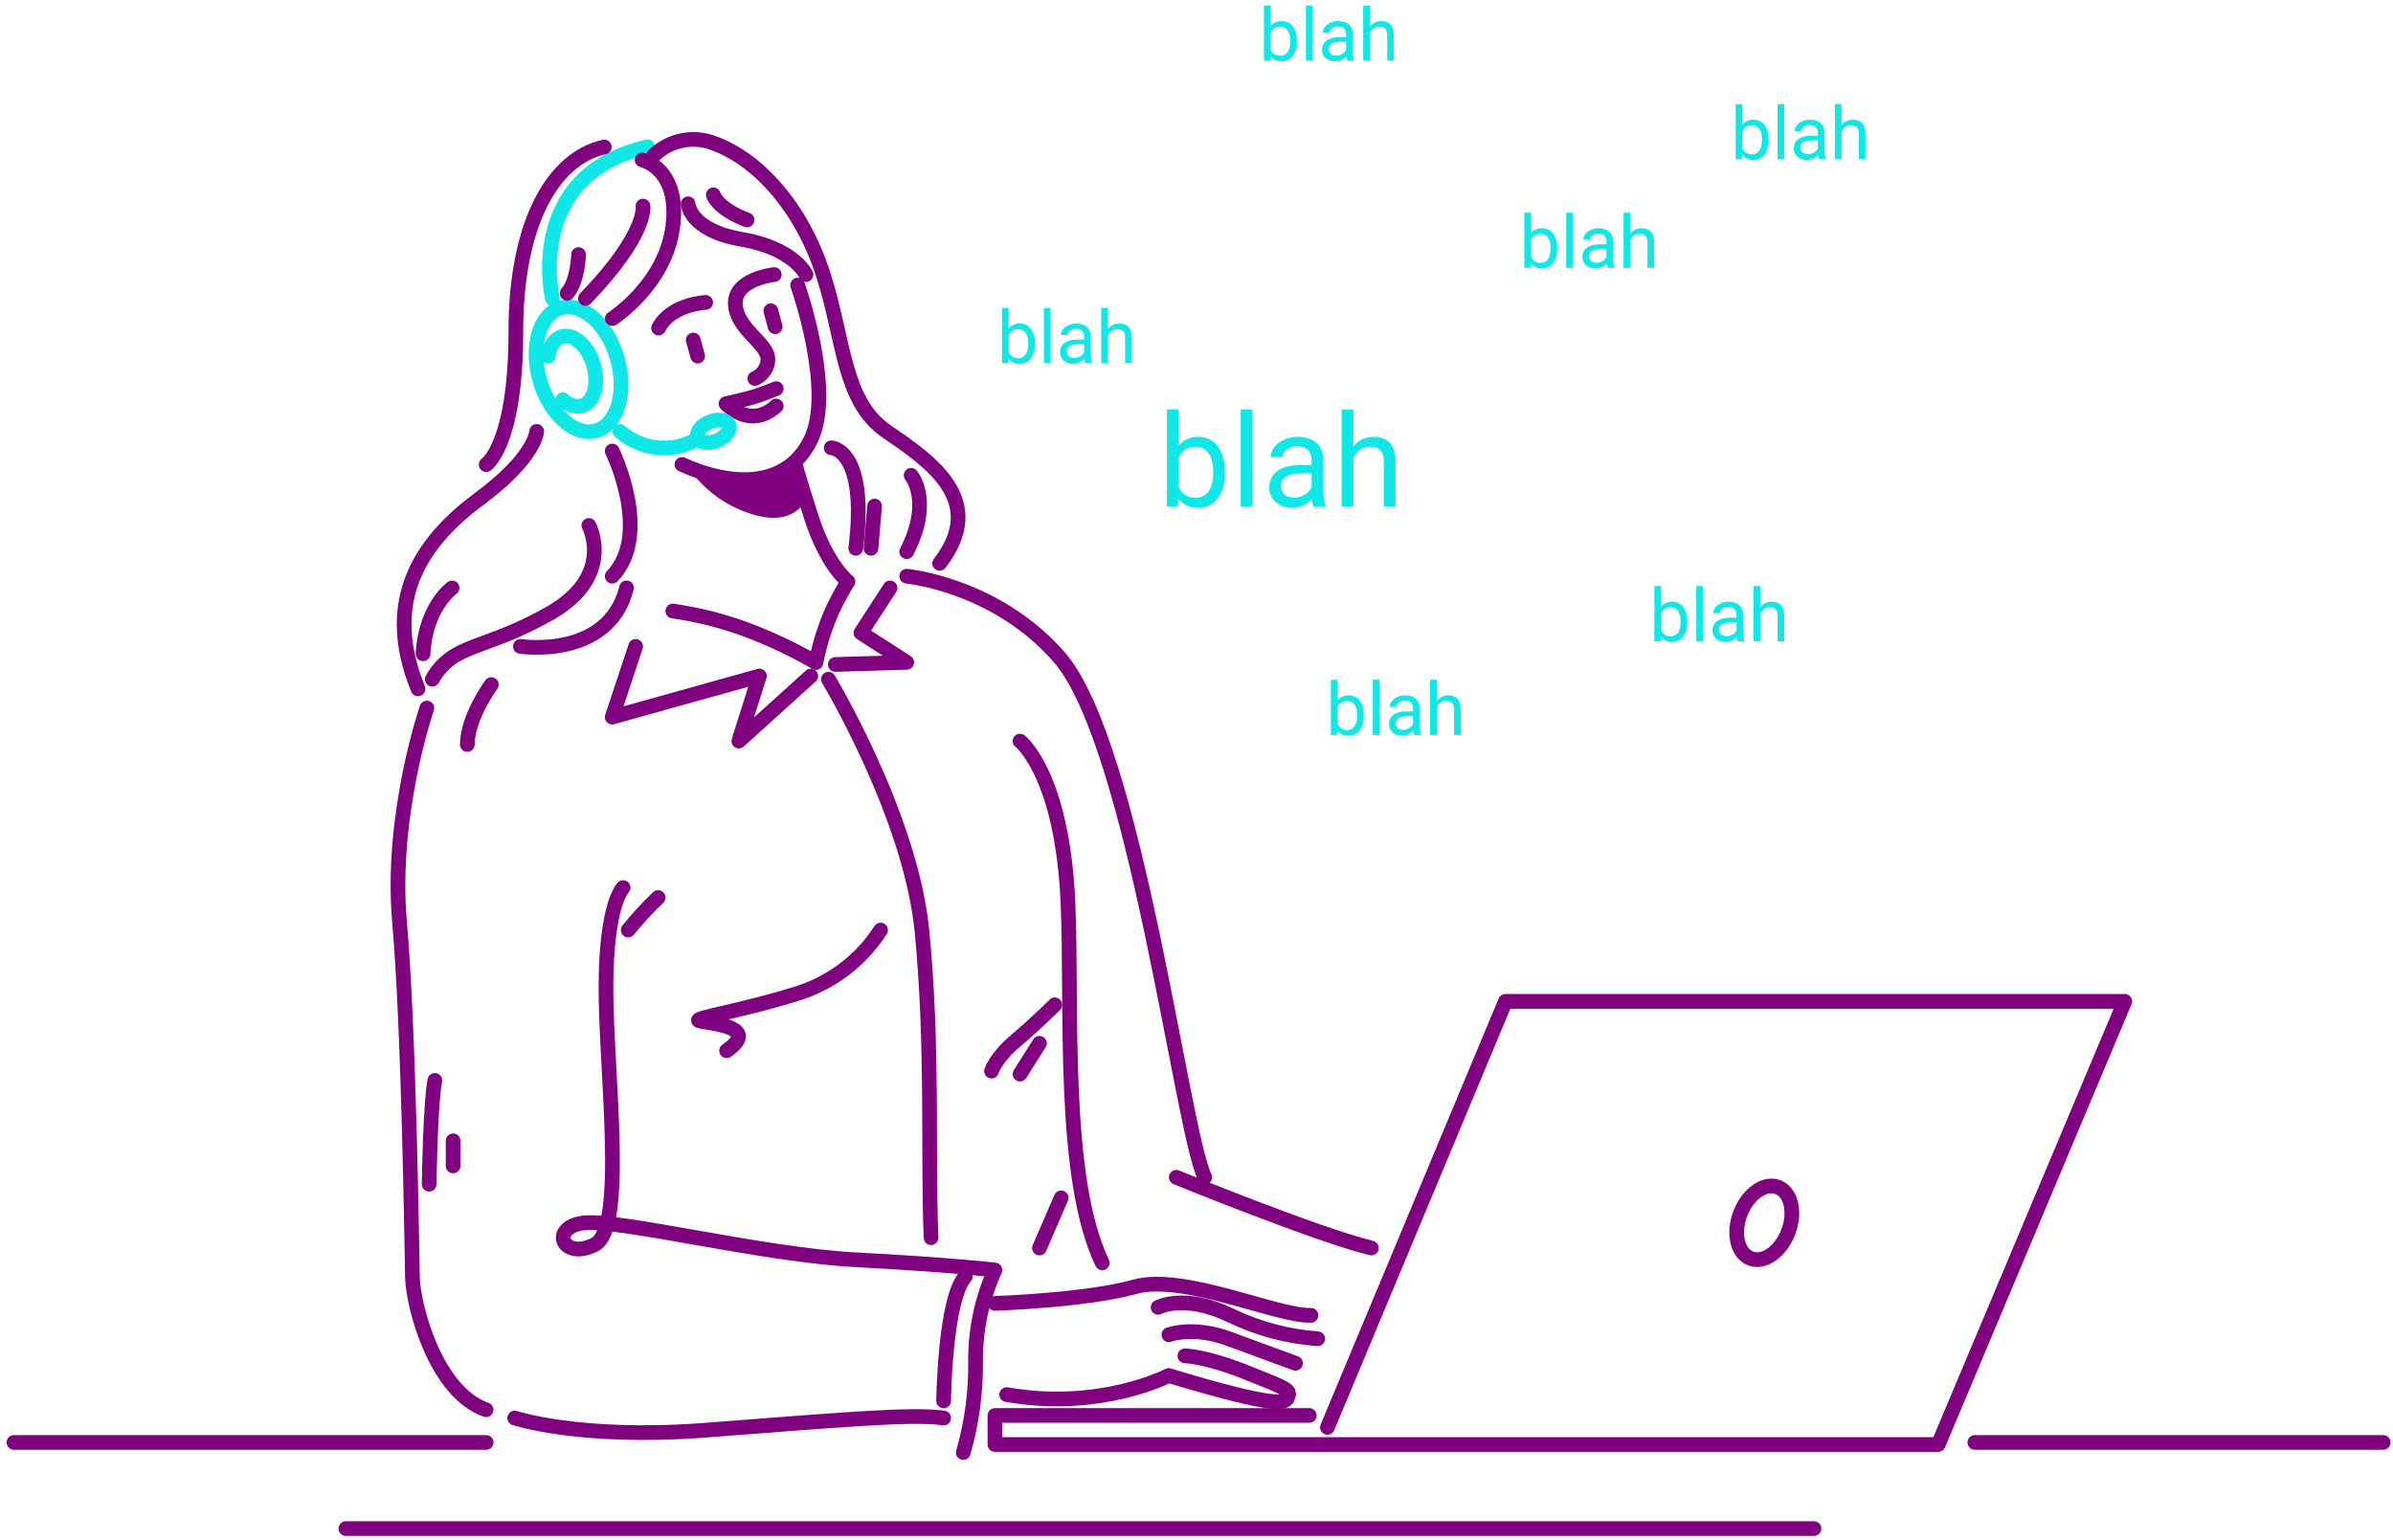 <svg width="244" height="157" viewBox="0 0 244 157" fill="none" xmlns="http://www.w3.org/2000/svg">
<path d="M43.525 72.205C43.525 72.205 39.774 83.07 40.737 94.005C41.7 104.939 41.987 127.264 42.056 130.265C42.125 133.266 44.457 141.987 49.558 143.756" stroke="#800180" stroke-width="1.5" stroke-linecap="round" stroke-linejoin="round"/>
<path d="M43.757 120.756C43.757 120.756 43.876 112.497 44.338 110.172" stroke="#800180" stroke-width="1.5" stroke-linecap="round" stroke-linejoin="round"/>
<path d="M46.201 116.335V118.892" stroke="#800180" stroke-width="1.5" stroke-linecap="round" stroke-linejoin="round"/>
<path d="M63.531 90.516C63.531 90.516 61.787 92.148 61.787 100.756C61.787 109.365 63.881 125.294 60.624 126.926C57.367 128.558 55.973 125.182 59.461 124.713C62.95 124.244 77.722 127.97 87.256 128.464C96.79 128.958 101.448 129.508 101.448 129.508C100.123 132.429 99.449 135.603 99.472 138.811C99.512 141.958 99.091 145.094 98.222 148.12" stroke="#800180" stroke-width="1.5" stroke-linecap="round" stroke-linejoin="round"/>
<path d="M52.484 144.6C52.484 144.6 59.111 146.807 71.79 145.85C84.468 144.894 92.958 144.106 96.215 144.6" stroke="#800180" stroke-width="1.5" stroke-linecap="round" stroke-linejoin="round"/>
<path d="M96.215 142.856C96.215 142.856 96.334 132.503 98.422 130.178" stroke="#800180" stroke-width="1.5" stroke-linecap="round" stroke-linejoin="round"/>
<path d="M89.788 94.843C87.811 97.919 84.818 100.204 81.33 101.301C75.484 103.133 70.508 103.833 71.296 104.095C72.083 104.358 77.748 104.614 74.084 107.146" stroke="#800180" stroke-width="1.5" stroke-linecap="round" stroke-linejoin="round"/>
<path d="M64.056 94.841C64.996 93.668 66.015 92.561 67.107 91.528" stroke="#800180" stroke-width="1.5" stroke-linecap="round" stroke-linejoin="round"/>
<path d="M50.096 69.81C50.096 69.81 47.652 73.124 47.652 75.918" stroke="#800180" stroke-width="1.5" stroke-linecap="round" stroke-linejoin="round"/>
<path d="M64.813 65.915L62.425 73.124L77.429 68.935L75.334 75.568L82.668 68.935" stroke="#800180" stroke-width="1.5" stroke-linecap="round" stroke-linejoin="round"/>
<path d="M68.601 62.309C71.142 62.67 73.638 63.298 76.047 64.184C78.521 65.108 80.914 66.237 83.199 67.56C83.548 65.761 84.095 64.006 84.831 62.327C85.313 61.288 85.856 60.277 86.456 59.301C86.456 59.301 84.306 57.676 82.705 52.675C81.105 47.673 81.105 47.379 81.105 47.379" stroke="#800180" stroke-width="1.5" stroke-linecap="round" stroke-linejoin="round"/>
<path d="M84.468 69.26C84.468 69.26 92.839 83.157 94.002 94.892C95.165 106.626 94.584 117.836 94.934 126.213" stroke="#800180" stroke-width="1.5" stroke-linecap="round" stroke-linejoin="round"/>
<path d="M85.168 67.759L92.452 67.54L87.782 64.533L90.751 59.951" stroke="#800180" stroke-width="1.5" stroke-linecap="round" stroke-linejoin="round"/>
<path d="M104.005 75.569C104.005 75.569 108.312 78.882 108.894 92.023C109.356 102.532 108.2 120.056 112.388 128.777" stroke="#800180" stroke-width="1.5" stroke-linecap="round" stroke-linejoin="round"/>
<path d="M107.556 102.463C107.556 102.463 105.68 104.339 103.598 106.095C101.517 107.852 101.098 109.221 101.098 109.221" stroke="#800180" stroke-width="1.5" stroke-linecap="round" stroke-linejoin="round"/>
<path d="M105.987 106.389L104.005 109.527" stroke="#800180" stroke-width="1.5" stroke-linecap="round" stroke-linejoin="round"/>
<path d="M92.452 58.758C92.452 58.758 101.542 59.602 108.006 67.016C115.758 75.919 120.51 115.373 122.848 120.056" stroke="#800180" stroke-width="1.5" stroke-linecap="round" stroke-linejoin="round"/>
<path d="M101.448 132.909C101.448 132.909 110.694 132.615 115.696 131.221C120.697 129.827 130.237 134.247 133.669 134.128" stroke="#800180" stroke-width="1.5" stroke-linecap="round" stroke-linejoin="round"/>
<path d="M118.084 133.315C118.084 133.315 120.76 131.865 125.467 134.134C128.254 135.487 131.273 136.295 134.363 136.516" stroke="#800180" stroke-width="1.5" stroke-linecap="round" stroke-linejoin="round"/>
<path d="M119.184 136.104C119.184 136.104 121.685 135.178 125.292 136.516C128.899 137.854 132.094 139.017 132.094 139.017" stroke="#800180" stroke-width="1.5" stroke-linecap="round" stroke-linejoin="round"/>
<path d="M120.816 138.26C120.816 138.26 122.848 138.26 127.068 139.942C131.287 141.624 131.606 141.724 131.319 142.443C131.081 143.024 130.794 143.781 119.159 140.267C119.159 140.267 112.238 143.899 102.642 142.211" stroke="#800180" stroke-width="1.5" stroke-linecap="round" stroke-linejoin="round"/>
<path d="M133.494 144.337H101.448V147.3H197.631L216.649 102.113H153.5L135.351 145.556" stroke="#800180" stroke-width="1.5" stroke-linecap="round" stroke-linejoin="round"/>
<path d="M182.341 125.622C183.104 123.611 182.626 121.564 181.274 121.051C179.921 120.538 178.206 121.752 177.443 123.763C176.68 125.774 177.157 127.821 178.51 128.334C179.863 128.847 181.578 127.633 182.341 125.622Z" stroke="#800180" stroke-width="1.5" stroke-linecap="round" stroke-linejoin="round"/>
<path d="M49.571 147.088H1.42" stroke="#800180" stroke-width="1.5" stroke-linecap="round" stroke-linejoin="round"/>
<path d="M243 147.088H201.363" stroke="#800180" stroke-width="1.5" stroke-linecap="round" stroke-linejoin="round"/>
<path d="M35.267 155.872H184.959" stroke="#800180" stroke-width="1.5" stroke-linecap="round" stroke-linejoin="round"/>
<path d="M108.2 122.149L105.987 127.263" stroke="#800180" stroke-width="1.5" stroke-linecap="round" stroke-linejoin="round"/>
<path d="M119.941 120.055C119.941 120.055 134.482 125.988 139.834 127.263" stroke="#800180" stroke-width="1.5" stroke-linecap="round" stroke-linejoin="round"/>
<path d="M81.33 29.073C81.33 29.073 85.137 39.801 82.661 44.859C80.186 49.917 74.434 49.598 69.533 47.36" stroke="#800180" stroke-width="1.5" stroke-linecap="round" stroke-linejoin="round"/>
<path d="M70.164 47.63C71.69 49.883 73.929 51.556 76.522 52.381C80.98 53.862 82.149 50.98 82.149 50.98L80.717 47.379C80.717 47.379 78.717 50.574 70.164 47.63Z" fill="#800180"/>
<path d="M79.148 39.627C79.148 39.627 77.698 40.215 76.847 40.471C75.997 40.728 74.028 41.165 74.028 41.165C74.028 41.165 76.472 43.841 79.148 41.403" stroke="#800180" stroke-width="1.5" stroke-linecap="round" stroke-linejoin="round"/>
<path d="M78.948 27.998C78.948 27.998 74.847 28.43 74.978 31.024C75.109 33.619 78.398 35.032 78.298 36.719C78.272 37.125 78.134 37.516 77.899 37.847C77.664 38.178 77.341 38.437 76.966 38.595" stroke="#800180" stroke-width="1.5" stroke-linecap="round" stroke-linejoin="round"/>
<path d="M78.598 31.688L79.035 33.313" stroke="#800180" stroke-width="1.5" stroke-linecap="round" stroke-linejoin="round"/>
<path d="M70.683 34.675L71.139 36.313" stroke="#800180" stroke-width="1.5" stroke-linecap="round" stroke-linejoin="round"/>
<path d="M71.952 30.837C71.952 30.837 68.395 31.012 67.151 33.456" stroke="#800180" stroke-width="1.5" stroke-linecap="round" stroke-linejoin="round"/>
<path d="M60.795 43.918C62.971 43.29 63.927 39.979 62.929 36.522C61.931 33.065 59.358 30.772 57.182 31.401C55.006 32.029 54.051 35.34 55.048 38.797C56.046 42.253 58.619 44.546 60.795 43.918Z" stroke="#10E8E8" stroke-width="1.5" stroke-linecap="round" stroke-linejoin="round"/>
<path d="M57.398 40.758C57.637 41.019 57.939 41.214 58.275 41.323C58.612 41.433 58.971 41.453 59.317 41.383C60.568 41.027 61.08 39.158 60.518 37.213C59.955 35.269 58.505 33.975 57.279 34.325C56.535 34.538 56.029 35.306 55.898 36.313" stroke="#10E8E8" stroke-width="1.5" stroke-linecap="round" stroke-linejoin="round"/>
<path d="M63.212 43.989C64.254 44.902 65.549 45.476 66.925 45.634C68.301 45.793 69.692 45.529 70.914 44.877" stroke="#10E8E8" stroke-width="1.5" stroke-linecap="round" stroke-linejoin="round"/>
<path d="M73.118 44.933C73.995 44.577 74.533 43.864 74.32 43.339C74.107 42.814 73.224 42.677 72.347 43.033C71.47 43.388 70.932 44.102 71.145 44.627C71.358 45.151 72.241 45.288 73.118 44.933Z" stroke="#10E8E8" stroke-width="1.5" stroke-linecap="round" stroke-linejoin="round"/>
<path d="M56.323 30.437C56.323 30.437 53.353 17.877 66.032 14.97" stroke="#10E8E8" stroke-width="1.5" stroke-linecap="round" stroke-linejoin="round"/>
<path d="M62.425 45.991C62.425 45.991 66.557 54.425 62.425 58.757" stroke="#800180" stroke-width="1.5" stroke-linecap="round" stroke-linejoin="round"/>
<path d="M60.043 53.581C60.043 53.581 62.812 58.732 56.017 62.571C49.221 66.409 46.258 65.509 44.076 69.26" stroke="#800180" stroke-width="1.5" stroke-linecap="round" stroke-linejoin="round"/>
<path d="M54.722 43.989C54.722 43.989 54.635 46.603 48.877 50.866C43.119 55.13 38.874 61.069 42.625 70.247" stroke="#800180" stroke-width="1.5" stroke-linecap="round" stroke-linejoin="round"/>
<path d="M46.095 59.951C46.095 59.951 43.394 61.87 43.132 66.665" stroke="#800180" stroke-width="1.5" stroke-linecap="round" stroke-linejoin="round"/>
<path d="M53.066 65.915C53.066 65.915 62.049 67.278 63.881 59.951" stroke="#800180" stroke-width="1.5" stroke-linecap="round" stroke-linejoin="round"/>
<path d="M49.571 47.379C49.571 47.379 52.597 45.416 52.597 33.831C52.597 22.578 56.485 16.12 61.612 14.989" stroke="#800180" stroke-width="1.5" stroke-linecap="round" stroke-linejoin="round"/>
<path d="M66.669 15.839C67.459 15.079 68.448 14.558 69.521 14.337C70.594 14.116 71.708 14.203 72.734 14.588C77.304 16.22 81.761 21.178 83.943 28.005C86.125 34.831 85.95 40.939 90.401 43.99C94.852 47.041 100.779 51.023 95.809 57.45" stroke="#800180" stroke-width="1.5" stroke-linecap="round" stroke-linejoin="round"/>
<path d="M65.475 16.308C65.475 16.308 69.37 17.177 68.601 23.11C67.832 29.043 62.437 32.488 62.437 32.488" stroke="#800180" stroke-width="1.5" stroke-linecap="round" stroke-linejoin="round"/>
<path d="M65.557 21.014C65.557 21.014 66.088 23.809 59.693 30.436" stroke="#800180" stroke-width="1.5" stroke-linecap="round" stroke-linejoin="round"/>
<path d="M58.992 25.96C58.992 25.96 58.936 28.636 57.83 29.911" stroke="#800180" stroke-width="1.5" stroke-linecap="round" stroke-linejoin="round"/>
<path d="M70.164 20.784C70.164 20.784 70.277 23.485 75.628 24.404C80.98 25.323 82.18 27.999 82.18 27.999" stroke="#800180" stroke-width="1.5" stroke-linecap="round" stroke-linejoin="round"/>
<path d="M72.734 19.871C72.734 19.871 73.115 21.265 76.172 22.428" stroke="#800180" stroke-width="1.5" stroke-linecap="round" stroke-linejoin="round"/>
<path d="M84.756 45.666C84.756 45.666 88.507 45.734 87.256 55.912" stroke="#800180" stroke-width="1.5" stroke-linecap="round" stroke-linejoin="round"/>
<path d="M92.902 48.467C92.902 48.467 95.121 51.068 92.452 56.257" stroke="#800180" stroke-width="1.5" stroke-linecap="round" stroke-linejoin="round"/>
<path d="M89.176 51.606L88.807 55.913" stroke="#800180" stroke-width="1.5" stroke-linecap="round" stroke-linejoin="round"/>
<path d="M124.895 48.243C124.895 49.309 124.65 50.167 124.16 50.816C123.67 51.461 123.012 51.784 122.186 51.784C121.305 51.784 120.623 51.472 120.141 50.849L120.083 51.655H118.987V41.747H120.18V45.443C120.662 44.846 121.326 44.547 122.173 44.547C123.02 44.547 123.685 44.867 124.166 45.508C124.652 46.148 124.895 47.026 124.895 48.139V48.243ZM123.702 48.107C123.702 47.294 123.545 46.667 123.231 46.224C122.917 45.781 122.466 45.559 121.876 45.559C121.09 45.559 120.524 45.925 120.18 46.656V49.675C120.546 50.406 121.115 50.771 121.889 50.771C122.461 50.771 122.906 50.55 123.225 50.107C123.543 49.664 123.702 48.997 123.702 48.107Z" fill="#10E8E8"/>
<path d="M127.701 51.655H126.508V41.747H127.701V51.655Z" fill="#10E8E8"/>
<path d="M133.925 51.655C133.857 51.517 133.801 51.272 133.758 50.919C133.203 51.496 132.541 51.784 131.771 51.784C131.083 51.784 130.518 51.59 130.075 51.203C129.636 50.812 129.417 50.317 129.417 49.72C129.417 48.993 129.692 48.43 130.242 48.03C130.797 47.626 131.575 47.423 132.577 47.423H133.738V46.875C133.738 46.458 133.614 46.127 133.364 45.882C133.115 45.633 132.747 45.508 132.261 45.508C131.836 45.508 131.479 45.615 131.191 45.83C130.902 46.045 130.758 46.305 130.758 46.611H129.559C129.559 46.262 129.681 45.927 129.926 45.605C130.176 45.278 130.511 45.02 130.933 44.831C131.358 44.641 131.825 44.547 132.332 44.547C133.136 44.547 133.766 44.749 134.222 45.153C134.678 45.553 134.914 46.105 134.932 46.811V50.023C134.932 50.664 135.013 51.173 135.177 51.552V51.655H133.925ZM131.945 50.745C132.319 50.745 132.674 50.649 133.009 50.455C133.345 50.261 133.588 50.01 133.738 49.7V48.268H132.803C131.341 48.268 130.61 48.696 130.61 49.552C130.61 49.926 130.735 50.218 130.984 50.429C131.234 50.64 131.554 50.745 131.945 50.745Z" fill="#10E8E8"/>
<path d="M137.995 45.521C138.524 44.871 139.212 44.547 140.06 44.547C141.534 44.547 142.278 45.379 142.291 47.043V51.655H141.098V47.036C141.094 46.533 140.978 46.161 140.75 45.921C140.526 45.68 140.176 45.559 139.698 45.559C139.311 45.559 138.972 45.663 138.679 45.869C138.387 46.075 138.159 46.346 137.995 46.682V51.655H136.802V41.747H137.995V45.521Z" fill="#10E8E8"/>
<path d="M132.236 4.248C132.236 4.854 132.097 5.341 131.819 5.71C131.54 6.076 131.167 6.259 130.698 6.259C130.197 6.259 129.81 6.082 129.536 5.728L129.504 6.186H128.881V0.56H129.558V2.659C129.832 2.319 130.209 2.149 130.69 2.149C131.171 2.149 131.549 2.331 131.822 2.695C132.098 3.059 132.236 3.557 132.236 4.19V4.248ZM131.559 4.171C131.559 3.71 131.469 3.353 131.291 3.102C131.113 2.85 130.856 2.724 130.522 2.724C130.075 2.724 129.754 2.932 129.558 3.347V5.062C129.766 5.477 130.09 5.684 130.529 5.684C130.854 5.684 131.107 5.559 131.287 5.307C131.468 5.055 131.559 4.677 131.559 4.171Z" fill="#10E8E8"/>
<path d="M133.83 6.186H133.152V0.56H133.83V6.186Z" fill="#10E8E8"/>
<path d="M137.365 6.186C137.326 6.108 137.294 5.969 137.269 5.769C136.954 6.096 136.578 6.259 136.141 6.259C135.75 6.259 135.429 6.15 135.178 5.93C134.929 5.707 134.804 5.427 134.804 5.087C134.804 4.674 134.96 4.355 135.273 4.127C135.588 3.898 136.03 3.783 136.599 3.783H137.258V3.472C137.258 3.235 137.188 3.047 137.046 2.908C136.904 2.766 136.695 2.695 136.42 2.695C136.178 2.695 135.975 2.756 135.811 2.878C135.648 3 135.566 3.148 135.566 3.322H134.885C134.885 3.124 134.954 2.933 135.093 2.75C135.235 2.565 135.426 2.418 135.665 2.311C135.907 2.203 136.172 2.149 136.46 2.149C136.916 2.149 137.274 2.264 137.533 2.494C137.792 2.721 137.926 3.035 137.936 3.435V5.259C137.936 5.623 137.982 5.913 138.075 6.128V6.186H137.365ZM136.24 5.67C136.452 5.67 136.654 5.615 136.844 5.505C137.035 5.395 137.173 5.252 137.258 5.076V4.263H136.727C135.897 4.263 135.482 4.506 135.482 4.992C135.482 5.204 135.553 5.37 135.694 5.49C135.836 5.61 136.018 5.67 136.24 5.67Z" fill="#10E8E8"/>
<path d="M139.676 2.703C139.976 2.334 140.367 2.149 140.848 2.149C141.686 2.149 142.108 2.622 142.116 3.567V6.186H141.438V3.563C141.436 3.278 141.37 3.066 141.24 2.93C141.113 2.793 140.914 2.724 140.643 2.724C140.423 2.724 140.23 2.783 140.064 2.9C139.898 3.018 139.769 3.171 139.676 3.362V6.186H138.998V0.56H139.676V2.703Z" fill="#10E8E8"/>
<path d="M105.522 35.088C105.522 35.694 105.383 36.181 105.105 36.55C104.826 36.916 104.453 37.099 103.984 37.099C103.483 37.099 103.096 36.922 102.823 36.568L102.79 37.026H102.167V31.4H102.845V33.499C103.118 33.159 103.496 32.989 103.977 32.989C104.458 32.989 104.835 33.171 105.109 33.535C105.385 33.899 105.522 34.397 105.522 35.03V35.088ZM104.845 35.011C104.845 34.55 104.756 34.193 104.577 33.942C104.399 33.69 104.143 33.565 103.808 33.565C103.361 33.565 103.04 33.772 102.845 34.187V35.902C103.052 36.317 103.376 36.524 103.815 36.524C104.14 36.524 104.393 36.399 104.574 36.147C104.754 35.895 104.845 35.517 104.845 35.011Z" fill="#10E8E8"/>
<path d="M107.116 37.026H106.438V31.4H107.116V37.026Z" fill="#10E8E8"/>
<path d="M110.651 37.026C110.612 36.948 110.58 36.809 110.556 36.609C110.241 36.936 109.865 37.099 109.427 37.099C109.037 37.099 108.716 36.99 108.464 36.77C108.215 36.548 108.09 36.267 108.09 35.927C108.09 35.515 108.247 35.195 108.559 34.968C108.874 34.738 109.316 34.623 109.885 34.623H110.545V34.312C110.545 34.075 110.474 33.887 110.332 33.748C110.191 33.606 109.982 33.535 109.706 33.535C109.464 33.535 109.261 33.596 109.098 33.718C108.934 33.84 108.852 33.988 108.852 34.162H108.171C108.171 33.964 108.241 33.773 108.38 33.59C108.521 33.405 108.712 33.258 108.951 33.151C109.193 33.043 109.458 32.989 109.746 32.989C110.203 32.989 110.561 33.104 110.819 33.334C111.078 33.561 111.213 33.875 111.222 34.275V36.099C111.222 36.463 111.269 36.753 111.362 36.968V37.026H110.651ZM109.526 36.51C109.739 36.51 109.94 36.455 110.131 36.345C110.321 36.235 110.459 36.092 110.545 35.916V35.103H110.013C109.183 35.103 108.768 35.346 108.768 35.832C108.768 36.044 108.839 36.211 108.98 36.33C109.122 36.45 109.304 36.51 109.526 36.51Z" fill="#10E8E8"/>
<path d="M112.962 33.543C113.263 33.174 113.653 32.989 114.135 32.989C114.972 32.989 115.395 33.462 115.402 34.407V37.026H114.724V34.403C114.722 34.118 114.656 33.907 114.526 33.77C114.399 33.633 114.2 33.565 113.929 33.565C113.71 33.565 113.517 33.623 113.351 33.74C113.185 33.858 113.055 34.011 112.962 34.202V37.026H112.285V31.4H112.962V33.543Z" fill="#10E8E8"/>
<path d="M180.331 14.302C180.331 14.907 180.192 15.394 179.913 15.763C179.635 16.13 179.261 16.313 178.792 16.313C178.292 16.313 177.905 16.136 177.631 15.781L177.598 16.239H176.975V10.613H177.653V12.712C177.927 12.372 178.304 12.203 178.785 12.203C179.266 12.203 179.643 12.384 179.917 12.748C180.193 13.112 180.331 13.611 180.331 14.243V14.302ZM179.653 14.225C179.653 13.763 179.564 13.406 179.386 13.155C179.208 12.903 178.951 12.778 178.617 12.778C178.17 12.778 177.849 12.985 177.653 13.4V15.115C177.861 15.53 178.184 15.738 178.624 15.738C178.949 15.738 179.201 15.612 179.382 15.36C179.563 15.109 179.653 14.73 179.653 14.225Z" fill="#10E8E8"/>
<path d="M181.924 16.239H181.247V10.613H181.924V16.239Z" fill="#10E8E8"/>
<path d="M185.459 16.239C185.42 16.161 185.388 16.022 185.364 15.822C185.049 16.149 184.673 16.313 184.236 16.313C183.845 16.313 183.524 16.203 183.272 15.983C183.023 15.761 182.899 15.48 182.899 15.14C182.899 14.728 183.055 14.408 183.368 14.181C183.683 13.951 184.125 13.836 184.694 13.836H185.353V13.525C185.353 13.288 185.282 13.1 185.141 12.961C184.999 12.819 184.79 12.748 184.514 12.748C184.272 12.748 184.07 12.809 183.906 12.932C183.742 13.054 183.661 13.201 183.661 13.375H182.979C182.979 13.177 183.049 12.986 183.188 12.803C183.33 12.618 183.52 12.471 183.76 12.364C184.001 12.256 184.266 12.203 184.554 12.203C185.011 12.203 185.369 12.317 185.628 12.547C185.887 12.774 186.021 13.088 186.031 13.488V15.313C186.031 15.677 186.077 15.966 186.17 16.181V16.239H185.459ZM184.335 15.723C184.547 15.723 184.749 15.668 184.939 15.558C185.13 15.448 185.268 15.305 185.353 15.129V14.316H184.822C183.992 14.316 183.576 14.559 183.576 15.045C183.576 15.258 183.647 15.424 183.789 15.543C183.931 15.663 184.112 15.723 184.335 15.723Z" fill="#10E8E8"/>
<path d="M187.771 12.756C188.071 12.387 188.462 12.203 188.943 12.203C189.781 12.203 190.203 12.675 190.21 13.62V16.239H189.533V13.617C189.53 13.331 189.464 13.12 189.335 12.983C189.208 12.846 189.009 12.778 188.738 12.778C188.518 12.778 188.325 12.836 188.159 12.954C187.993 13.071 187.864 13.225 187.771 13.415V16.239H187.093V10.613H187.771V12.756Z" fill="#10E8E8"/>
<path d="M139.057 73.005C139.057 73.611 138.918 74.098 138.639 74.467C138.361 74.833 137.987 75.016 137.518 75.016C137.018 75.016 136.631 74.839 136.357 74.485L136.324 74.943H135.701V69.317H136.379V71.416C136.653 71.076 137.03 70.906 137.511 70.906C137.992 70.906 138.369 71.088 138.643 71.452C138.919 71.816 139.057 72.314 139.057 72.947V73.005ZM138.379 72.928C138.379 72.467 138.29 72.11 138.112 71.859C137.933 71.607 137.677 71.482 137.343 71.482C136.896 71.482 136.574 71.689 136.379 72.104V73.819C136.587 74.234 136.91 74.441 137.35 74.441C137.675 74.441 137.927 74.316 138.108 74.064C138.289 73.812 138.379 73.434 138.379 72.928Z" fill="#10E8E8"/>
<path d="M140.65 74.943H139.973V69.317H140.65V74.943Z" fill="#10E8E8"/>
<path d="M144.185 74.943C144.146 74.865 144.114 74.726 144.09 74.526C143.775 74.853 143.399 75.016 142.962 75.016C142.571 75.016 142.25 74.907 141.998 74.687C141.749 74.465 141.625 74.184 141.625 73.844C141.625 73.432 141.781 73.112 142.094 72.885C142.409 72.655 142.851 72.54 143.42 72.54H144.079V72.229C144.079 71.992 144.008 71.804 143.867 71.665C143.725 71.523 143.516 71.452 143.24 71.452C142.998 71.452 142.796 71.513 142.632 71.635C142.468 71.757 142.387 71.905 142.387 72.079H141.705C141.705 71.881 141.775 71.69 141.914 71.507C142.056 71.322 142.246 71.175 142.486 71.068C142.727 70.96 142.992 70.906 143.28 70.906C143.737 70.906 144.095 71.021 144.354 71.251C144.613 71.478 144.747 71.792 144.757 72.192V74.016C144.757 74.38 144.803 74.67 144.896 74.885V74.943H144.185ZM143.061 74.427C143.273 74.427 143.475 74.372 143.665 74.262C143.856 74.152 143.994 74.009 144.079 73.833V73.02H143.548C142.718 73.02 142.302 73.263 142.302 73.749C142.302 73.962 142.373 74.128 142.515 74.247C142.656 74.367 142.838 74.427 143.061 74.427Z" fill="#10E8E8"/>
<path d="M146.497 71.46C146.797 71.091 147.188 70.906 147.669 70.906C148.507 70.906 148.929 71.379 148.936 72.324V74.943H148.259V72.32C148.256 72.035 148.19 71.823 148.061 71.687C147.934 71.55 147.735 71.482 147.464 71.482C147.244 71.482 147.051 71.54 146.885 71.657C146.719 71.775 146.589 71.928 146.497 72.119V74.943H145.819V69.317H146.497V71.46Z" fill="#10E8E8"/>
<path d="M158.781 25.373C158.781 25.979 158.642 26.466 158.364 26.834C158.085 27.201 157.712 27.384 157.243 27.384C156.742 27.384 156.355 27.207 156.081 26.853L156.048 27.311H155.426V21.684H156.103V23.783C156.377 23.444 156.754 23.274 157.235 23.274C157.716 23.274 158.094 23.456 158.367 23.82C158.643 24.184 158.781 24.682 158.781 25.314V25.373ZM158.103 25.296C158.103 24.834 158.014 24.478 157.836 24.226C157.658 23.975 157.401 23.849 157.067 23.849C156.62 23.849 156.299 24.057 156.103 24.472V26.186C156.311 26.601 156.635 26.809 157.074 26.809C157.399 26.809 157.652 26.683 157.832 26.431C158.013 26.18 158.103 25.801 158.103 25.296Z" fill="#10E8E8"/>
<path d="M160.375 27.311H159.697V21.684H160.375V27.311Z" fill="#10E8E8"/>
<path d="M163.91 27.311C163.87 27.233 163.839 27.093 163.814 26.893C163.499 27.22 163.123 27.384 162.686 27.384C162.295 27.384 161.974 27.274 161.723 27.054C161.474 26.832 161.349 26.551 161.349 26.212C161.349 25.799 161.505 25.479 161.818 25.252C162.133 25.022 162.575 24.908 163.144 24.908H163.803V24.596C163.803 24.359 163.732 24.171 163.591 24.032C163.449 23.89 163.24 23.82 162.964 23.82C162.723 23.82 162.52 23.881 162.356 24.003C162.193 24.125 162.111 24.273 162.111 24.446H161.43C161.43 24.248 161.499 24.058 161.638 23.875C161.78 23.689 161.971 23.543 162.21 23.435C162.452 23.328 162.717 23.274 163.005 23.274C163.461 23.274 163.819 23.389 164.078 23.618C164.337 23.845 164.471 24.159 164.481 24.56V26.384C164.481 26.748 164.527 27.037 164.62 27.252V27.311H163.91ZM162.785 26.794C162.997 26.794 163.199 26.739 163.389 26.629C163.58 26.519 163.718 26.377 163.803 26.201V25.387H163.272C162.442 25.387 162.027 25.631 162.027 26.116C162.027 26.329 162.098 26.495 162.239 26.615C162.381 26.734 162.563 26.794 162.785 26.794Z" fill="#10E8E8"/>
<path d="M166.221 23.827C166.521 23.458 166.912 23.274 167.393 23.274C168.231 23.274 168.653 23.746 168.661 24.692V27.311H167.983V24.688C167.981 24.402 167.915 24.191 167.785 24.054C167.658 23.917 167.459 23.849 167.188 23.849C166.968 23.849 166.775 23.908 166.609 24.025C166.443 24.142 166.314 24.296 166.221 24.486V27.311H165.543V21.684H166.221V23.827Z" fill="#10E8E8"/>
<path d="M172.041 63.452C172.041 64.057 171.902 64.545 171.624 64.913C171.345 65.28 170.971 65.463 170.503 65.463C170.002 65.463 169.615 65.286 169.341 64.932L169.308 65.389H168.686V59.763H169.363V61.862C169.637 61.523 170.014 61.353 170.495 61.353C170.976 61.353 171.354 61.535 171.627 61.898C171.903 62.262 172.041 62.761 172.041 63.393V63.452ZM171.363 63.375C171.363 62.913 171.274 62.557 171.096 62.305C170.918 62.054 170.661 61.928 170.327 61.928C169.88 61.928 169.559 62.135 169.363 62.551V64.265C169.571 64.68 169.895 64.888 170.334 64.888C170.659 64.888 170.912 64.762 171.092 64.51C171.273 64.259 171.363 63.88 171.363 63.375Z" fill="#10E8E8"/>
<path d="M173.635 65.389H172.957V59.763H173.635V65.389Z" fill="#10E8E8"/>
<path d="M177.169 65.389C177.13 65.311 177.099 65.172 177.074 64.972C176.759 65.299 176.383 65.463 175.946 65.463C175.555 65.463 175.234 65.353 174.983 65.133C174.734 64.911 174.609 64.63 174.609 64.291C174.609 63.878 174.765 63.558 175.078 63.331C175.393 63.101 175.835 62.986 176.404 62.986H177.063V62.675C177.063 62.438 176.992 62.25 176.851 62.111C176.709 61.969 176.5 61.898 176.224 61.898C175.983 61.898 175.78 61.96 175.616 62.082C175.453 62.204 175.371 62.352 175.371 62.525H174.69C174.69 62.327 174.759 62.137 174.898 61.953C175.04 61.768 175.23 61.621 175.47 61.514C175.712 61.407 175.977 61.353 176.265 61.353C176.721 61.353 177.079 61.468 177.338 61.697C177.597 61.924 177.731 62.238 177.741 62.639V64.463C177.741 64.827 177.787 65.116 177.88 65.331V65.389H177.169ZM176.045 64.873C176.257 64.873 176.459 64.818 176.649 64.708C176.84 64.598 176.978 64.455 177.063 64.28V63.466H176.532C175.702 63.466 175.287 63.709 175.287 64.195C175.287 64.408 175.357 64.574 175.499 64.694C175.641 64.813 175.823 64.873 176.045 64.873Z" fill="#10E8E8"/>
<path d="M179.481 61.906C179.781 61.537 180.172 61.353 180.653 61.353C181.491 61.353 181.913 61.825 181.921 62.77V65.389H181.243V62.767C181.24 62.481 181.175 62.27 181.045 62.133C180.918 61.996 180.719 61.928 180.448 61.928C180.228 61.928 180.035 61.986 179.869 62.104C179.703 62.221 179.574 62.375 179.481 62.565V65.389H178.803V59.763H179.481V61.906Z" fill="#10E8E8"/>
</svg>
